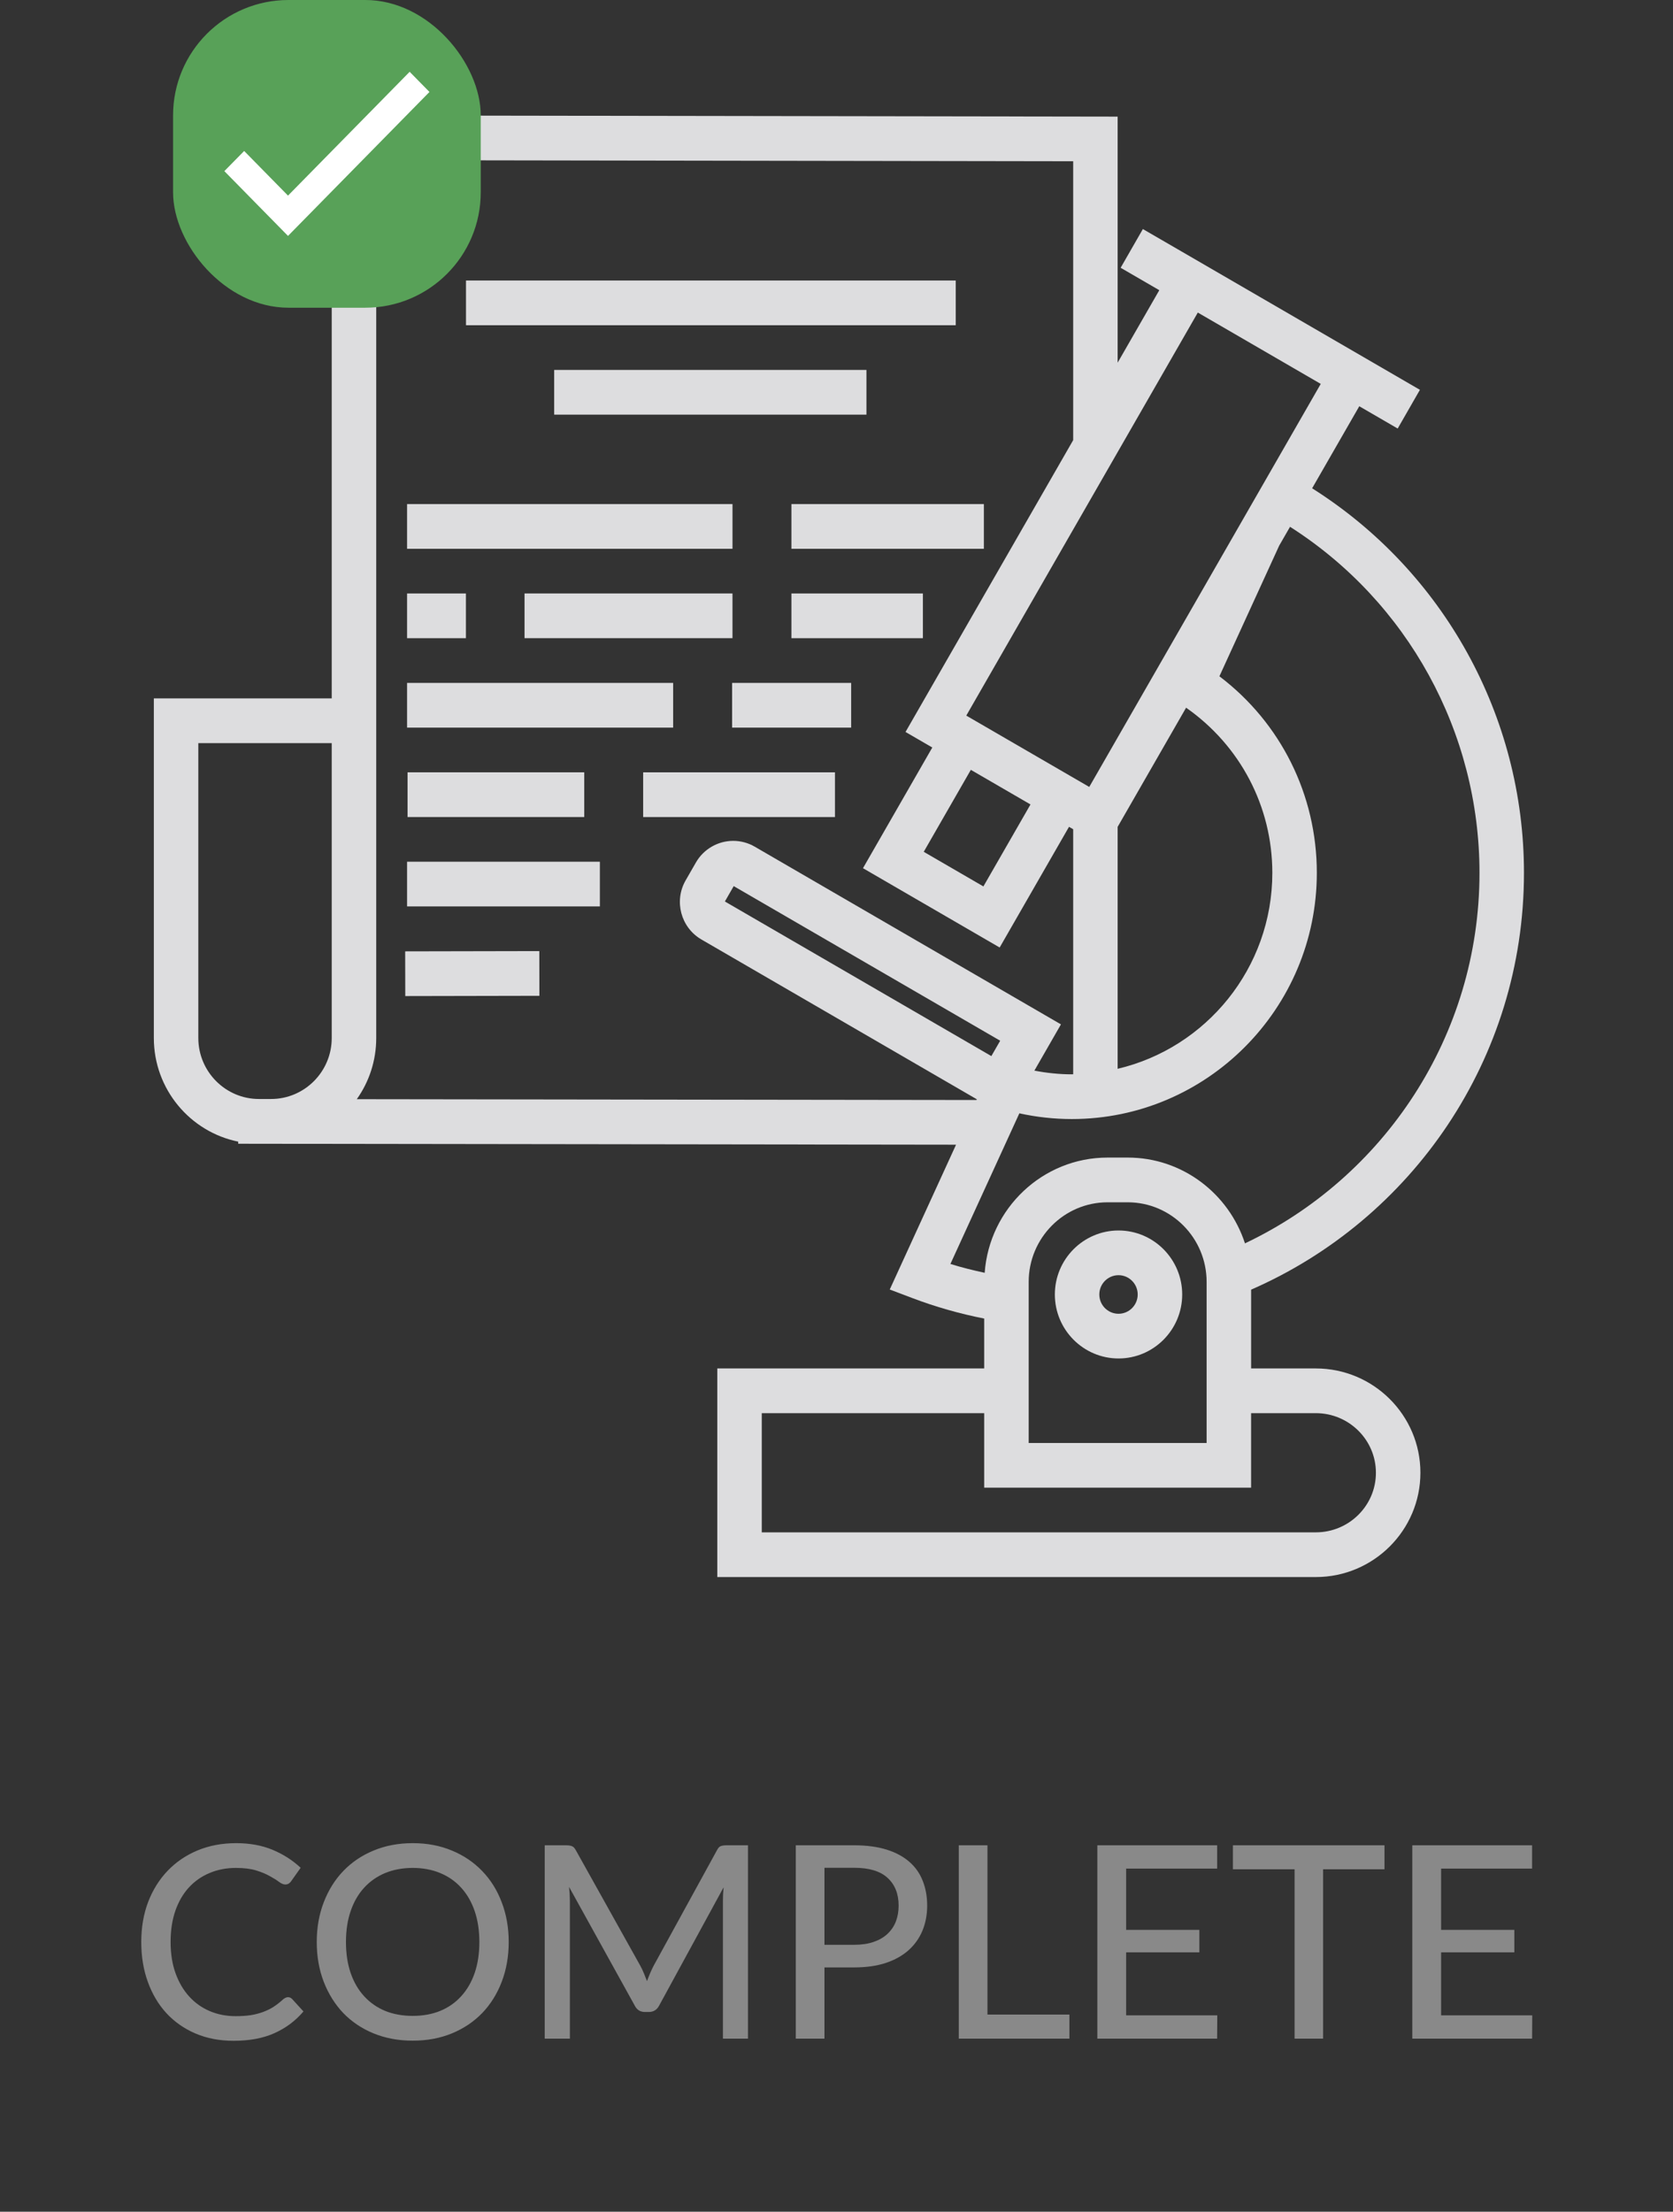 <svg width="87" height="115" viewBox="0 0 87 115" fill="none" xmlns="http://www.w3.org/2000/svg">
<rect x="0" y="0" width="87" height="115" fill="#333333" stroke="none"/>
<path d="M54.855 67.308C54.855 69.142 56.341 70.634 58.166 70.634C59.992 70.634 61.477 69.142 61.477 67.308C61.477 65.472 59.992 63.98 58.166 63.98C56.341 63.98 54.855 65.472 54.855 67.308ZM59.163 67.308C59.163 67.86 58.715 68.31 58.166 68.31C57.614 68.31 57.167 67.86 57.167 67.308C57.167 66.754 57.614 66.304 58.166 66.304C58.715 66.304 59.163 66.754 59.163 67.308Z" fill="#DDDDDF"/>
<path d="M51.164 26.21H41.156V28.535H51.164V26.21Z" fill="#DDDDDF"/>
<path d="M38.092 26.21H21.169V28.535H38.092V26.21Z" fill="#DDDDDF"/>
<path d="M38.091 30.857H27.277V33.182H38.091V30.857Z" fill="#DDDDDF"/>
<path d="M47.993 30.858H41.156V33.183H47.993V30.858Z" fill="#DDDDDF"/>
<path d="M24.229 30.858H21.169V33.183H24.229V30.858Z" fill="#DDDDDF"/>
<path d="M44.262 35.508H38.072V37.833H44.262V35.508Z" fill="#DDDDDF"/>
<path d="M35.005 35.508H21.169V37.833H35.005V35.508Z" fill="#DDDDDF"/>
<path d="M30.383 40.157H21.194V42.482H30.383V40.157Z" fill="#DDDDDF"/>
<path d="M43.42 40.158H33.446V42.483H43.42V40.158Z" fill="#DDDDDF"/>
<path d="M31.195 44.806H21.169V47.13H31.195V44.806Z" fill="#DDDDDF"/>
<path d="M21.07 49.466L21.075 51.791L28.05 51.777L28.046 49.452L21.07 49.466Z" fill="#DDDDDF"/>
<path d="M49.701 14.586H24.233V16.911H49.701V14.586Z" fill="#DDDDDF"/>
<path d="M45.057 19.235H28.819V21.56H45.057V19.235Z" fill="#DDDDDF"/>
<path d="M68.426 71.153H65.061V67.056C73.397 63.423 79.25 55.084 79.25 45.385C79.25 37.229 75.057 29.699 68.234 25.389L70.686 21.123L72.683 22.282L73.839 20.269L71.842 19.11L61.444 13.076L59.432 11.91L58.276 13.923L60.286 15.089L58.12 18.858V6.064L17.251 6V36.313H8V53.972C8 56.632 9.888 58.855 12.387 59.36V59.469L49.717 59.519L46.269 67.049L47.431 67.489C48.654 67.954 49.907 68.308 51.18 68.559V71.153H37.301V82H68.426C71.425 82 73.865 79.566 73.865 76.576C73.865 73.585 71.425 71.153 68.426 71.153ZM17.251 53.972C17.251 55.721 15.836 57.143 14.095 57.143H13.469C11.729 57.143 10.313 55.721 10.313 53.972V38.639H17.251V53.972ZM66.164 45.385C66.164 50.337 62.723 54.489 58.12 55.573V42.994L61.68 36.797C64.489 38.761 66.164 41.931 66.164 45.385ZM53.588 41.828L51.139 46.09L48.037 44.29L50.486 40.028L53.588 41.828ZM68.682 19.961L56.644 40.917L50.249 37.208L62.289 16.252L62.929 16.623L68.682 19.961ZM18.554 57.153C19.191 56.255 19.565 55.158 19.565 53.972V8.328L55.808 8.385V22.885L47.089 38.059L48.482 38.867L44.877 45.142L51.985 49.266L55.591 42.991L55.808 43.116V55.857C55.785 55.857 55.764 55.86 55.741 55.86C55.083 55.86 54.431 55.79 53.79 55.668L55.172 53.263L39.246 44.022C38.907 43.825 38.522 43.721 38.13 43.721C37.332 43.721 36.589 44.151 36.191 44.843L35.654 45.777C35.038 46.85 35.406 48.227 36.474 48.848L50.797 57.158L50.781 57.196L18.554 57.153ZM51.553 54.912L37.696 46.873L38.155 46.074L52.012 54.113L51.553 54.912ZM53.009 57.888C53.904 58.085 54.818 58.185 55.741 58.185C62.764 58.185 68.478 52.443 68.478 45.385C68.478 41.329 66.601 37.579 63.412 35.164L66.522 28.369L67.085 27.391C73.193 31.285 76.937 38.059 76.937 45.384C76.937 53.894 71.937 61.241 64.741 64.649C63.901 62.064 61.487 60.188 58.644 60.188H57.599C54.218 60.188 51.446 62.837 51.206 66.18C50.607 66.05 50.011 65.905 49.424 65.72L53.009 57.888ZM62.747 66.653V75.028H53.494V66.653C53.494 64.371 55.335 62.514 57.598 62.514H58.643C60.907 62.515 62.747 64.371 62.747 66.653ZM68.426 79.675H39.614V73.478H51.18V77.352H65.06V73.478H68.426C70.148 73.478 71.551 74.867 71.551 76.577C71.552 78.286 70.149 79.675 68.426 79.675Z" fill="#DDDDDF"/>
<path d="M14.976 103.844C15.06 103.844 15.132 103.877 15.193 103.942L15.781 104.586C15.37 105.071 14.868 105.447 14.276 105.713C13.688 105.979 12.979 106.112 12.148 106.112C11.42 106.112 10.759 105.986 10.167 105.734C9.579 105.482 9.075 105.13 8.655 104.677C8.239 104.224 7.917 103.683 7.689 103.053C7.46 102.423 7.346 101.73 7.346 100.974C7.346 100.218 7.465 99.525 7.703 98.895C7.945 98.265 8.284 97.724 8.718 97.271C9.152 96.818 9.67 96.466 10.272 96.214C10.879 95.962 11.548 95.836 12.281 95.836C12.995 95.836 13.63 95.953 14.185 96.186C14.74 96.419 15.223 96.73 15.634 97.117L15.144 97.81C15.111 97.861 15.069 97.903 15.018 97.936C14.971 97.969 14.908 97.985 14.829 97.985C14.74 97.985 14.635 97.941 14.514 97.852C14.397 97.763 14.241 97.665 14.045 97.558C13.854 97.446 13.616 97.346 13.331 97.257C13.046 97.168 12.691 97.124 12.267 97.124C11.768 97.124 11.31 97.213 10.895 97.39C10.479 97.563 10.12 97.815 9.817 98.146C9.518 98.473 9.285 98.876 9.117 99.357C8.953 99.833 8.872 100.372 8.872 100.974C8.872 101.585 8.958 102.129 9.131 102.605C9.303 103.081 9.541 103.485 9.845 103.816C10.148 104.147 10.505 104.399 10.916 104.572C11.326 104.745 11.77 104.831 12.246 104.831C12.535 104.831 12.794 104.815 13.023 104.782C13.256 104.745 13.469 104.691 13.66 104.621C13.856 104.551 14.04 104.462 14.213 104.355C14.386 104.243 14.556 104.11 14.724 103.956C14.761 103.923 14.801 103.898 14.843 103.879C14.885 103.856 14.929 103.844 14.976 103.844ZM26.454 100.974C26.454 101.725 26.332 102.416 26.09 103.046C25.852 103.671 25.513 104.213 25.075 104.67C24.636 105.123 24.111 105.475 23.5 105.727C22.888 105.979 22.209 106.105 21.463 106.105C20.721 106.105 20.042 105.979 19.426 105.727C18.814 105.475 18.289 105.123 17.851 104.67C17.417 104.213 17.078 103.671 16.836 103.046C16.593 102.416 16.472 101.725 16.472 100.974C16.472 100.227 16.593 99.539 16.836 98.909C17.078 98.279 17.417 97.738 17.851 97.285C18.289 96.828 18.814 96.473 19.426 96.221C20.042 95.964 20.721 95.836 21.463 95.836C22.209 95.836 22.888 95.964 23.5 96.221C24.111 96.473 24.636 96.828 25.075 97.285C25.513 97.738 25.852 98.279 26.09 98.909C26.332 99.539 26.454 100.227 26.454 100.974ZM24.928 100.974C24.928 100.377 24.846 99.84 24.683 99.364C24.519 98.888 24.286 98.484 23.983 98.153C23.684 97.822 23.32 97.567 22.891 97.39C22.466 97.213 21.99 97.124 21.463 97.124C20.935 97.124 20.457 97.213 20.028 97.39C19.603 97.567 19.239 97.822 18.936 98.153C18.632 98.484 18.399 98.888 18.236 99.364C18.072 99.84 17.991 100.377 17.991 100.974C17.991 101.576 18.072 102.115 18.236 102.591C18.399 103.062 18.632 103.464 18.936 103.795C19.239 104.126 19.603 104.381 20.028 104.558C20.457 104.731 20.935 104.817 21.463 104.817C21.99 104.817 22.466 104.731 22.891 104.558C23.32 104.381 23.684 104.126 23.983 103.795C24.286 103.464 24.519 103.062 24.683 102.591C24.846 102.115 24.928 101.576 24.928 100.974ZM38.896 95.948V106H37.594V98.846C37.594 98.739 37.596 98.624 37.601 98.503C37.61 98.382 37.62 98.258 37.629 98.132L34.283 104.271C34.166 104.5 33.987 104.614 33.744 104.614H33.534C33.291 104.614 33.114 104.5 33.002 104.271L29.593 98.111C29.621 98.372 29.635 98.617 29.635 98.846V106H28.326V95.948H29.432C29.563 95.948 29.663 95.962 29.733 95.99C29.808 96.013 29.878 96.083 29.943 96.2L33.303 102.22C33.368 102.341 33.429 102.47 33.485 102.605C33.541 102.74 33.595 102.876 33.646 103.011C33.744 102.736 33.858 102.47 33.989 102.213L37.286 96.2C37.347 96.083 37.412 96.013 37.482 95.99C37.557 95.962 37.659 95.948 37.79 95.948H38.896ZM44.428 101.121C44.806 101.121 45.137 101.072 45.422 100.974C45.711 100.876 45.951 100.738 46.143 100.561C46.339 100.379 46.486 100.164 46.584 99.917C46.682 99.665 46.731 99.387 46.731 99.084C46.731 98.473 46.539 97.992 46.157 97.642C45.779 97.292 45.202 97.117 44.428 97.117H42.874V101.121H44.428ZM44.428 95.948C45.072 95.948 45.632 96.023 46.108 96.172C46.584 96.321 46.978 96.534 47.291 96.809C47.603 97.08 47.834 97.409 47.984 97.796C48.138 98.183 48.215 98.613 48.215 99.084C48.215 99.555 48.133 99.989 47.97 100.386C47.806 100.778 47.566 101.116 47.249 101.401C46.931 101.686 46.535 101.907 46.059 102.066C45.587 102.22 45.044 102.297 44.428 102.297H42.874V106H41.383V95.948H44.428ZM55.613 104.747V106H49.859V95.948H51.35V104.747H55.613ZM63.301 104.789L63.294 106H57.064V95.948H63.294V97.159H58.562V100.344H62.37V101.513H58.562V104.789H63.301ZM71.997 97.194H68.805V106H67.321V97.194H64.115V95.948H71.997V97.194ZM79.68 104.789L79.673 106H73.443V95.948H79.673V97.159H74.941V100.344H78.749V101.513H74.941V104.789H79.68Z" fill="#898989"/>
<rect x="9" width="16" height="16" rx="6" fill="#58A158"/>
<path fill-rule="evenodd" clip-rule="evenodd" d="M12.697 7.85L11.667 8.898L14.977 12.267L22.333 4.781L21.303 3.733L14.977 10.171L12.697 7.85V7.85Z" fill="white"/>
</svg>
